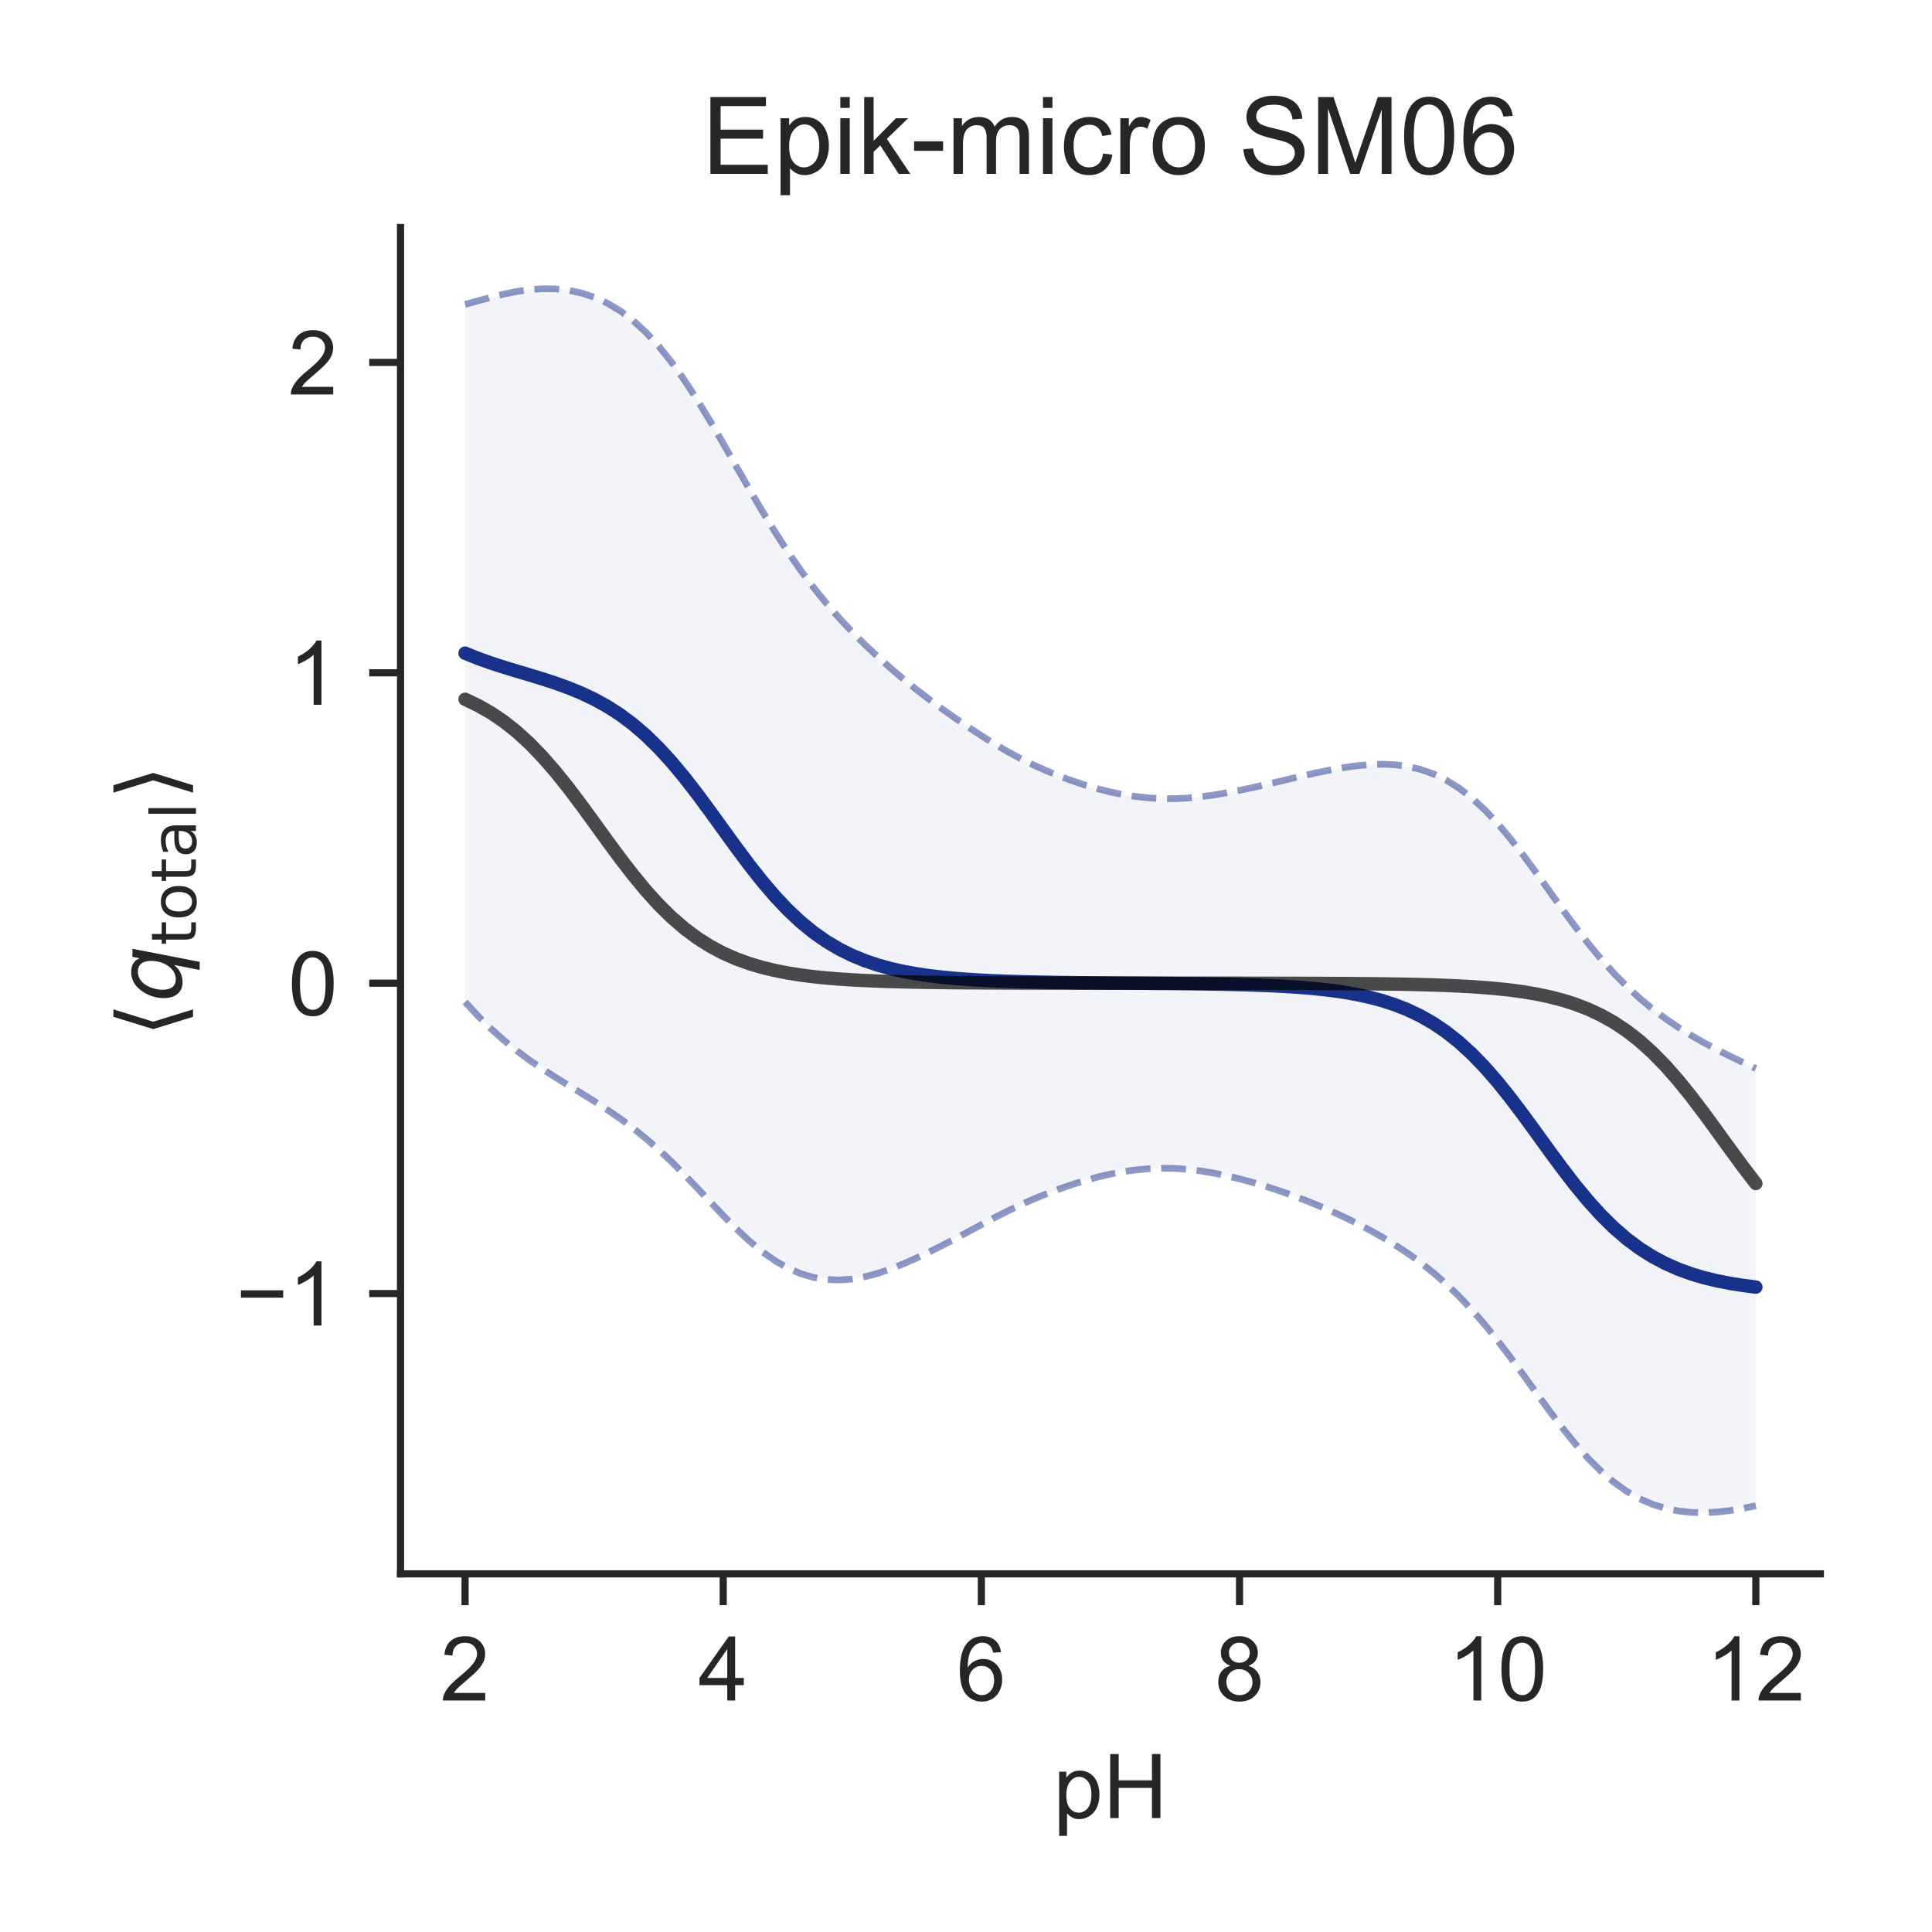 <?xml version="1.0" encoding="utf-8" standalone="no"?>
<!DOCTYPE svg PUBLIC "-//W3C//DTD SVG 1.1//EN"
  "http://www.w3.org/Graphics/SVG/1.1/DTD/svg11.dtd">
<!-- Created with matplotlib (http://matplotlib.org/) -->
<svg height="216pt" version="1.1" viewBox="0 0 216 216" width="216pt" xmlns="http://www.w3.org/2000/svg" xmlns:xlink="http://www.w3.org/1999/xlink">
 <defs>
  <style type="text/css">
*{stroke-linecap:butt;stroke-linejoin:round;}
  </style>
 </defs>
 <g id="figure_1">
  <g id="patch_1">
   <path d="M 0 216 
L 216 216 
L 216 0 
L 0 0 
z
" style="fill:#ffffff;"/>
  </g>
  <g id="axes_1">
   <g id="patch_2">
    <path d="M 44.78 175.96 
L 203.52 175.96 
L 203.52 25.44 
L 44.78 25.44 
z
" style="fill:#ffffff;"/>
   </g>
   <g id="matplotlib.axis_1">
    <g id="xtick_1">
     <g id="line2d_1">
      <defs>
       <path d="M 0 0 
L 0 3.5 
" id="m7c72bd2d8b" style="stroke:#262626;stroke-width:0.8;"/>
      </defs>
      <g>
       <use style="fill:#262626;stroke:#262626;stroke-width:0.8;" x="51.995" xlink:href="#m7c72bd2d8b" y="175.96"/>
      </g>
     </g>
     <g id="text_1">
      <!-- 2 -->
      <defs>
       <path d="M 50.344 8.453 
L 50.344 0 
L 3.031 0 
Q 2.938 3.172 4.047 6.109 
Q 5.859 10.938 9.828 15.625 
Q 13.812 20.312 21.344 26.469 
Q 33.016 36.031 37.109 41.625 
Q 41.219 47.219 41.219 52.203 
Q 41.219 57.422 37.469 61 
Q 33.734 64.594 27.734 64.594 
Q 21.391 64.594 17.578 60.781 
Q 13.766 56.984 13.719 50.25 
L 4.688 51.172 
Q 5.609 61.281 11.656 66.578 
Q 17.719 71.875 27.938 71.875 
Q 38.234 71.875 44.234 66.156 
Q 50.25 60.453 50.25 52 
Q 50.25 47.703 48.484 43.547 
Q 46.734 39.406 42.656 34.812 
Q 38.578 30.219 29.109 22.219 
Q 21.188 15.578 18.938 13.203 
Q 16.703 10.844 15.234 8.453 
z
" id="ArialMT-32"/>
      </defs>
      <g style="fill:#262626;" transform="translate(49.215 190.118)scale(0.1 -0.1)">
       <use xlink:href="#ArialMT-32"/>
      </g>
     </g>
    </g>
    <g id="xtick_2">
     <g id="line2d_2">
      <g>
       <use style="fill:#262626;stroke:#262626;stroke-width:0.8;" x="80.857" xlink:href="#m7c72bd2d8b" y="175.96"/>
      </g>
     </g>
     <g id="text_2">
      <!-- 4 -->
      <defs>
       <path d="M 32.328 0 
L 32.328 17.141 
L 1.266 17.141 
L 1.266 25.203 
L 33.938 71.578 
L 41.109 71.578 
L 41.109 25.203 
L 50.781 25.203 
L 50.781 17.141 
L 41.109 17.141 
L 41.109 0 
z
M 32.328 25.203 
L 32.328 57.469 
L 9.906 25.203 
z
" id="ArialMT-34"/>
      </defs>
      <g style="fill:#262626;" transform="translate(78.077 190.118)scale(0.1 -0.1)">
       <use xlink:href="#ArialMT-34"/>
      </g>
     </g>
    </g>
    <g id="xtick_3">
     <g id="line2d_3">
      <g>
       <use style="fill:#262626;stroke:#262626;stroke-width:0.8;" x="109.719" xlink:href="#m7c72bd2d8b" y="175.96"/>
      </g>
     </g>
     <g id="text_3">
      <!-- 6 -->
      <defs>
       <path d="M 49.75 54.047 
L 41.016 53.375 
Q 39.844 58.547 37.703 60.891 
Q 34.125 64.656 28.906 64.656 
Q 24.703 64.656 21.531 62.312 
Q 17.391 59.281 14.984 53.469 
Q 12.594 47.656 12.5 36.922 
Q 15.672 41.75 20.266 44.094 
Q 24.859 46.438 29.891 46.438 
Q 38.672 46.438 44.844 39.969 
Q 51.031 33.5 51.031 23.25 
Q 51.031 16.5 48.125 10.719 
Q 45.219 4.938 40.141 1.859 
Q 35.062 -1.219 28.609 -1.219 
Q 17.625 -1.219 10.688 6.859 
Q 3.766 14.938 3.766 33.5 
Q 3.766 54.25 11.422 63.672 
Q 18.109 71.875 29.438 71.875 
Q 37.891 71.875 43.281 67.141 
Q 48.688 62.406 49.75 54.047 
z
M 13.875 23.188 
Q 13.875 18.656 15.797 14.5 
Q 17.719 10.359 21.188 8.172 
Q 24.656 6 28.469 6 
Q 34.031 6 38.031 10.484 
Q 42.047 14.984 42.047 22.703 
Q 42.047 30.125 38.078 34.391 
Q 34.125 38.672 28.125 38.672 
Q 22.172 38.672 18.016 34.391 
Q 13.875 30.125 13.875 23.188 
z
" id="ArialMT-36"/>
      </defs>
      <g style="fill:#262626;" transform="translate(106.939 190.118)scale(0.1 -0.1)">
       <use xlink:href="#ArialMT-36"/>
      </g>
     </g>
    </g>
    <g id="xtick_4">
     <g id="line2d_4">
      <g>
       <use style="fill:#262626;stroke:#262626;stroke-width:0.8;" x="138.581" xlink:href="#m7c72bd2d8b" y="175.96"/>
      </g>
     </g>
     <g id="text_4">
      <!-- 8 -->
      <defs>
       <path d="M 17.672 38.812 
Q 12.203 40.828 9.562 44.531 
Q 6.938 48.25 6.938 53.422 
Q 6.938 61.234 12.547 66.547 
Q 18.172 71.875 27.484 71.875 
Q 36.859 71.875 42.578 66.422 
Q 48.297 60.984 48.297 53.172 
Q 48.297 48.188 45.672 44.5 
Q 43.062 40.828 37.75 38.812 
Q 44.344 36.672 47.781 31.875 
Q 51.219 27.094 51.219 20.453 
Q 51.219 11.281 44.719 5.031 
Q 38.234 -1.219 27.641 -1.219 
Q 17.047 -1.219 10.547 5.047 
Q 4.047 11.328 4.047 20.703 
Q 4.047 27.688 7.594 32.391 
Q 11.141 37.109 17.672 38.812 
z
M 15.922 53.719 
Q 15.922 48.641 19.188 45.406 
Q 22.469 42.188 27.688 42.188 
Q 32.766 42.188 36.016 45.375 
Q 39.266 48.578 39.266 53.219 
Q 39.266 58.062 35.906 61.359 
Q 32.562 64.656 27.594 64.656 
Q 22.562 64.656 19.234 61.422 
Q 15.922 58.203 15.922 53.719 
z
M 13.094 20.656 
Q 13.094 16.891 14.875 13.375 
Q 16.656 9.859 20.172 7.922 
Q 23.688 6 27.734 6 
Q 34.031 6 38.125 10.047 
Q 42.234 14.109 42.234 20.359 
Q 42.234 26.703 38.016 30.859 
Q 33.797 35.016 27.438 35.016 
Q 21.234 35.016 17.156 30.906 
Q 13.094 26.812 13.094 20.656 
z
" id="ArialMT-38"/>
      </defs>
      <g style="fill:#262626;" transform="translate(135.8 190.118)scale(0.1 -0.1)">
       <use xlink:href="#ArialMT-38"/>
      </g>
     </g>
    </g>
    <g id="xtick_5">
     <g id="line2d_5">
      <g>
       <use style="fill:#262626;stroke:#262626;stroke-width:0.8;" x="167.443" xlink:href="#m7c72bd2d8b" y="175.96"/>
      </g>
     </g>
     <g id="text_5">
      <!-- 10 -->
      <defs>
       <path d="M 37.25 0 
L 28.469 0 
L 28.469 56 
Q 25.297 52.984 20.141 49.953 
Q 14.984 46.922 10.891 45.406 
L 10.891 53.906 
Q 18.266 57.375 23.781 62.297 
Q 29.297 67.234 31.594 71.875 
L 37.25 71.875 
z
" id="ArialMT-31"/>
       <path d="M 4.156 35.297 
Q 4.156 48 6.766 55.734 
Q 9.375 63.484 14.516 67.672 
Q 19.672 71.875 27.484 71.875 
Q 33.25 71.875 37.594 69.547 
Q 41.938 67.234 44.766 62.859 
Q 47.609 58.5 49.219 52.219 
Q 50.828 45.953 50.828 35.297 
Q 50.828 22.703 48.234 14.969 
Q 45.656 7.234 40.5 3 
Q 35.359 -1.219 27.484 -1.219 
Q 17.141 -1.219 11.234 6.203 
Q 4.156 15.141 4.156 35.297 
z
M 13.188 35.297 
Q 13.188 17.672 17.312 11.828 
Q 21.438 6 27.484 6 
Q 33.547 6 37.672 11.859 
Q 41.797 17.719 41.797 35.297 
Q 41.797 52.984 37.672 58.781 
Q 33.547 64.594 27.391 64.594 
Q 21.344 64.594 17.719 59.469 
Q 13.188 52.938 13.188 35.297 
z
" id="ArialMT-30"/>
      </defs>
      <g style="fill:#262626;" transform="translate(161.882 190.118)scale(0.1 -0.1)">
       <use xlink:href="#ArialMT-31"/>
       <use x="55.615" xlink:href="#ArialMT-30"/>
      </g>
     </g>
    </g>
    <g id="xtick_6">
     <g id="line2d_6">
      <g>
       <use style="fill:#262626;stroke:#262626;stroke-width:0.8;" x="196.305" xlink:href="#m7c72bd2d8b" y="175.96"/>
      </g>
     </g>
     <g id="text_6">
      <!-- 12 -->
      <g style="fill:#262626;" transform="translate(190.744 190.118)scale(0.1 -0.1)">
       <use xlink:href="#ArialMT-31"/>
       <use x="55.615" xlink:href="#ArialMT-32"/>
      </g>
     </g>
    </g>
    <g id="text_7">
     <!-- pH -->
     <defs>
      <path d="M 6.594 -19.875 
L 6.594 51.859 
L 14.594 51.859 
L 14.594 45.125 
Q 17.438 49.078 21 51.047 
Q 24.562 53.031 29.641 53.031 
Q 36.281 53.031 41.359 49.609 
Q 46.438 46.188 49.016 39.953 
Q 51.609 33.734 51.609 26.312 
Q 51.609 18.359 48.75 11.984 
Q 45.906 5.609 40.453 2.219 
Q 35.016 -1.172 29 -1.172 
Q 24.609 -1.172 21.109 0.688 
Q 17.625 2.547 15.375 5.375 
L 15.375 -19.875 
z
M 14.547 25.641 
Q 14.547 15.625 18.594 10.844 
Q 22.656 6.062 28.422 6.062 
Q 34.281 6.062 38.453 11.016 
Q 42.625 15.969 42.625 26.375 
Q 42.625 36.281 38.547 41.203 
Q 34.469 46.141 28.812 46.141 
Q 23.188 46.141 18.859 40.891 
Q 14.547 35.641 14.547 25.641 
z
" id="ArialMT-70"/>
      <path d="M 8.016 0 
L 8.016 71.578 
L 17.484 71.578 
L 17.484 42.188 
L 54.688 42.188 
L 54.688 71.578 
L 64.156 71.578 
L 64.156 0 
L 54.688 0 
L 54.688 33.734 
L 17.484 33.734 
L 17.484 0 
z
" id="ArialMT-48"/>
     </defs>
     <g style="fill:#262626;" transform="translate(117.759 203.263)scale(0.1 -0.1)">
      <use xlink:href="#ArialMT-70"/>
      <use x="55.615" xlink:href="#ArialMT-48"/>
     </g>
    </g>
   </g>
   <g id="matplotlib.axis_2">
    <g id="ytick_1">
     <g id="line2d_7">
      <defs>
       <path d="M 0 0 
L -3.5 0 
" id="m99b3124d82" style="stroke:#262626;stroke-width:0.8;"/>
      </defs>
      <g>
       <use style="fill:#262626;stroke:#262626;stroke-width:0.8;" x="44.78" xlink:href="#m99b3124d82" y="144.622"/>
      </g>
     </g>
     <g id="text_8">
      <!-- −1 -->
      <defs>
       <path d="M 52.828 31.203 
L 5.562 31.203 
L 5.562 39.406 
L 52.828 39.406 
z
" id="ArialMT-2212"/>
      </defs>
      <g style="fill:#262626;" transform="translate(26.378 148.201)scale(0.1 -0.1)">
       <use xlink:href="#ArialMT-2212"/>
       <use x="58.398" xlink:href="#ArialMT-31"/>
      </g>
     </g>
    </g>
    <g id="ytick_2">
     <g id="line2d_8">
      <g>
       <use style="fill:#262626;stroke:#262626;stroke-width:0.8;" x="44.78" xlink:href="#m99b3124d82" y="109.921"/>
      </g>
     </g>
     <g id="text_9">
      <!-- 0 -->
      <g style="fill:#262626;" transform="translate(32.219 113.5)scale(0.1 -0.1)">
       <use xlink:href="#ArialMT-30"/>
      </g>
     </g>
    </g>
    <g id="ytick_3">
     <g id="line2d_9">
      <g>
       <use style="fill:#262626;stroke:#262626;stroke-width:0.8;" x="44.78" xlink:href="#m99b3124d82" y="75.221"/>
      </g>
     </g>
     <g id="text_10">
      <!-- 1 -->
      <g style="fill:#262626;" transform="translate(32.219 78.799)scale(0.1 -0.1)">
       <use xlink:href="#ArialMT-31"/>
      </g>
     </g>
    </g>
    <g id="ytick_4">
     <g id="line2d_10">
      <g>
       <use style="fill:#262626;stroke:#262626;stroke-width:0.8;" x="44.78" xlink:href="#m99b3124d82" y="40.52"/>
      </g>
     </g>
     <g id="text_11">
      <!-- 2 -->
      <g style="fill:#262626;" transform="translate(32.219 44.099)scale(0.1 -0.1)">
       <use xlink:href="#ArialMT-32"/>
      </g>
     </g>
    </g>
    <g id="text_12">
     <!-- $\langle q_\mathsf{total} \rangle$ -->
     <defs>
      <path d="M 8.938 31.344 
L 22.703 75.875 
L 31 75.875 
L 17.234 31.344 
L 31 -13.188 
L 22.703 -13.188 
z
" id="DejaVuSans-27e8"/>
      <path d="M 41.703 8.203 
Q 38.094 3.469 33.172 1.016 
Q 28.266 -1.422 22.312 -1.422 
Q 14.016 -1.422 9.297 4.172 
Q 4.594 9.766 4.594 19.578 
Q 4.594 27.484 7.5 34.859 
Q 10.406 42.234 15.828 48.094 
Q 19.344 51.906 23.906 53.953 
Q 28.469 56 33.5 56 
Q 39.547 56 43.453 53.609 
Q 47.359 51.219 49.125 46.391 
L 50.688 54.594 
L 59.719 54.594 
L 45.125 -20.609 
L 36.078 -20.609 
z
M 13.922 20.906 
Q 13.922 13.672 16.938 9.891 
Q 19.969 6.109 25.688 6.109 
Q 34.188 6.109 40.188 14.234 
Q 46.188 22.359 46.188 33.984 
Q 46.188 41.016 43.078 44.75 
Q 39.984 48.484 34.188 48.484 
Q 29.938 48.484 26.312 46.5 
Q 22.703 44.531 20.016 40.719 
Q 17.188 36.719 15.547 31.344 
Q 13.922 25.984 13.922 20.906 
z
" id="DejaVuSans-Oblique-71"/>
      <path d="M 18.312 70.219 
L 18.312 54.688 
L 36.812 54.688 
L 36.812 47.703 
L 18.312 47.703 
L 18.312 18.016 
Q 18.312 11.328 20.141 9.422 
Q 21.969 7.516 27.594 7.516 
L 36.812 7.516 
L 36.812 0 
L 27.594 0 
Q 17.188 0 13.234 3.875 
Q 9.281 7.766 9.281 18.016 
L 9.281 47.703 
L 2.688 47.703 
L 2.688 54.688 
L 9.281 54.688 
L 9.281 70.219 
z
" id="DejaVuSans-74"/>
      <path d="M 30.609 48.391 
Q 23.391 48.391 19.188 42.75 
Q 14.984 37.109 14.984 27.297 
Q 14.984 17.484 19.156 11.844 
Q 23.344 6.203 30.609 6.203 
Q 37.797 6.203 41.984 11.859 
Q 46.188 17.531 46.188 27.297 
Q 46.188 37.016 41.984 42.703 
Q 37.797 48.391 30.609 48.391 
z
M 30.609 56 
Q 42.328 56 49.016 48.375 
Q 55.719 40.766 55.719 27.297 
Q 55.719 13.875 49.016 6.219 
Q 42.328 -1.422 30.609 -1.422 
Q 18.844 -1.422 12.172 6.219 
Q 5.516 13.875 5.516 27.297 
Q 5.516 40.766 12.172 48.375 
Q 18.844 56 30.609 56 
z
" id="DejaVuSans-6f"/>
      <path d="M 34.281 27.484 
Q 23.391 27.484 19.188 25 
Q 14.984 22.516 14.984 16.5 
Q 14.984 11.719 18.141 8.906 
Q 21.297 6.109 26.703 6.109 
Q 34.188 6.109 38.703 11.406 
Q 43.219 16.703 43.219 25.484 
L 43.219 27.484 
z
M 52.203 31.203 
L 52.203 0 
L 43.219 0 
L 43.219 8.297 
Q 40.141 3.328 35.547 0.953 
Q 30.953 -1.422 24.312 -1.422 
Q 15.922 -1.422 10.953 3.297 
Q 6 8.016 6 15.922 
Q 6 25.141 12.172 29.828 
Q 18.359 34.516 30.609 34.516 
L 43.219 34.516 
L 43.219 35.406 
Q 43.219 41.609 39.141 45 
Q 35.062 48.391 27.688 48.391 
Q 23 48.391 18.547 47.266 
Q 14.109 46.141 10.016 43.891 
L 10.016 52.203 
Q 14.938 54.109 19.578 55.047 
Q 24.219 56 28.609 56 
Q 40.484 56 46.344 49.844 
Q 52.203 43.703 52.203 31.203 
z
" id="DejaVuSans-61"/>
      <path d="M 9.422 75.984 
L 18.406 75.984 
L 18.406 0 
L 9.422 0 
z
" id="DejaVuSans-6c"/>
      <path d="M 30.078 31.344 
L 16.312 -13.188 
L 8.016 -13.188 
L 21.781 31.344 
L 8.016 75.875 
L 16.312 75.875 
z
" id="DejaVuSans-27e9"/>
     </defs>
     <g style="fill:#262626;" transform="translate(20.278 115.95)rotate(-90)scale(0.1 -0.1)">
      <use transform="translate(0 0.125)" xlink:href="#DejaVuSans-27e8"/>
      <use transform="translate(39.014 0.125)" xlink:href="#DejaVuSans-Oblique-71"/>
      <use transform="translate(102.49 -16.281)scale(0.7)" xlink:href="#DejaVuSans-74"/>
      <use transform="translate(129.937 -16.281)scale(0.7)" xlink:href="#DejaVuSans-6f"/>
      <use transform="translate(172.764 -16.281)scale(0.7)" xlink:href="#DejaVuSans-74"/>
      <use transform="translate(200.21 -16.281)scale(0.7)" xlink:href="#DejaVuSans-61"/>
      <use transform="translate(243.105 -16.281)scale(0.7)" xlink:href="#DejaVuSans-6c"/>
      <use transform="translate(265.288 0.125)" xlink:href="#DejaVuSans-27e9"/>
     </g>
    </g>
   </g>
   <g id="PolyCollection_1">
    <defs>
     <path d="M 51.995 -181.965 
L 51.995 -103.98 
L 53.439 -102.413 
L 54.882 -100.99 
L 56.325 -99.7 
L 57.768 -98.528 
L 59.211 -97.46 
L 60.654 -96.477 
L 62.097 -95.553 
L 63.54 -94.664 
L 64.983 -93.783 
L 66.426 -92.886 
L 67.869 -91.95 
L 69.313 -90.955 
L 70.756 -89.884 
L 72.199 -88.723 
L 73.642 -87.464 
L 75.085 -86.106 
L 76.528 -84.661 
L 77.971 -83.153 
L 79.414 -81.618 
L 80.857 -80.098 
L 82.3 -78.64 
L 83.743 -77.289 
L 85.187 -76.085 
L 86.63 -75.058 
L 88.073 -74.229 
L 89.516 -73.604 
L 90.959 -73.181 
L 92.402 -72.948 
L 93.845 -72.894 
L 95.288 -73.004 
L 96.731 -73.263 
L 98.174 -73.651 
L 99.617 -74.146 
L 101.061 -74.725 
L 102.504 -75.367 
L 103.947 -76.056 
L 105.39 -76.781 
L 106.833 -77.533 
L 108.276 -78.303 
L 109.719 -79.08 
L 111.162 -79.846 
L 112.605 -80.582 
L 114.048 -81.274 
L 115.491 -81.916 
L 116.935 -82.509 
L 118.378 -83.055 
L 119.821 -83.554 
L 121.264 -84.005 
L 122.707 -84.402 
L 124.15 -84.739 
L 125.593 -85.009 
L 127.036 -85.209 
L 128.479 -85.338 
L 129.922 -85.392 
L 131.365 -85.369 
L 132.809 -85.265 
L 134.252 -85.088 
L 135.695 -84.847 
L 137.138 -84.55 
L 138.581 -84.203 
L 140.024 -83.813 
L 141.467 -83.381 
L 142.91 -82.911 
L 144.353 -82.403 
L 145.796 -81.859 
L 147.239 -81.279 
L 148.683 -80.66 
L 150.126 -80.001 
L 151.569 -79.296 
L 153.012 -78.543 
L 154.455 -77.735 
L 155.898 -76.862 
L 157.341 -75.913 
L 158.784 -74.873 
L 160.227 -73.729 
L 161.67 -72.47 
L 163.113 -71.082 
L 164.557 -69.56 
L 166 -67.901 
L 167.443 -66.115 
L 168.886 -64.223 
L 170.329 -62.256 
L 171.772 -60.259 
L 173.215 -58.282 
L 174.658 -56.376 
L 176.101 -54.589 
L 177.544 -52.963 
L 178.987 -51.524 
L 180.431 -50.289 
L 181.874 -49.264 
L 183.317 -48.442 
L 184.76 -47.814 
L 186.203 -47.361 
L 187.646 -47.068 
L 189.089 -46.914 
L 190.532 -46.882 
L 191.975 -46.955 
L 193.418 -47.117 
L 194.861 -47.357 
L 196.305 -47.662 
L 196.305 -96.547 
L 196.305 -96.547 
L 194.861 -97.219 
L 193.418 -97.914 
L 191.975 -98.641 
L 190.532 -99.412 
L 189.089 -100.238 
L 187.646 -101.133 
L 186.203 -102.112 
L 184.76 -103.193 
L 183.317 -104.39 
L 181.874 -105.718 
L 180.431 -107.186 
L 178.987 -108.798 
L 177.544 -110.547 
L 176.101 -112.417 
L 174.658 -114.376 
L 173.215 -116.386 
L 171.772 -118.397 
L 170.329 -120.357 
L 168.886 -122.215 
L 167.443 -123.927 
L 166 -125.457 
L 164.557 -126.784 
L 163.113 -127.897 
L 161.67 -128.795 
L 160.227 -129.487 
L 158.784 -129.989 
L 157.341 -130.322 
L 155.898 -130.506 
L 154.455 -130.564 
L 153.012 -130.515 
L 151.569 -130.376 
L 150.126 -130.169 
L 148.683 -129.909 
L 147.239 -129.612 
L 145.796 -129.289 
L 144.353 -128.951 
L 142.91 -128.608 
L 141.467 -128.27 
L 140.024 -127.944 
L 138.581 -127.638 
L 137.138 -127.36 
L 135.695 -127.118 
L 134.252 -126.921 
L 132.809 -126.781 
L 131.365 -126.708 
L 129.922 -126.711 
L 128.479 -126.789 
L 127.036 -126.94 
L 125.593 -127.161 
L 124.15 -127.454 
L 122.707 -127.815 
L 121.264 -128.24 
L 119.821 -128.723 
L 118.378 -129.26 
L 116.935 -129.853 
L 115.491 -130.503 
L 114.048 -131.216 
L 112.605 -131.996 
L 111.162 -132.843 
L 109.719 -133.747 
L 108.276 -134.696 
L 106.833 -135.682 
L 105.39 -136.704 
L 103.947 -137.765 
L 102.504 -138.872 
L 101.061 -140.033 
L 99.617 -141.254 
L 98.174 -142.54 
L 96.731 -143.898 
L 95.288 -145.337 
L 93.845 -146.873 
L 92.402 -148.525 
L 90.959 -150.311 
L 89.516 -152.245 
L 88.073 -154.329 
L 86.63 -156.558 
L 85.187 -158.916 
L 83.743 -161.373 
L 82.3 -163.89 
L 80.857 -166.415 
L 79.414 -168.891 
L 77.971 -171.262 
L 76.528 -173.479 
L 75.085 -175.501 
L 73.642 -177.3 
L 72.199 -178.862 
L 70.756 -180.181 
L 69.313 -181.263 
L 67.869 -182.122 
L 66.426 -182.775 
L 64.983 -183.243 
L 63.54 -183.545 
L 62.097 -183.699 
L 60.654 -183.718 
L 59.211 -183.617 
L 57.768 -183.411 
L 56.325 -183.118 
L 54.882 -182.762 
L 53.439 -182.368 
L 51.995 -181.965 
z
" id="mbc8aab8425" style="stroke:#ffffff;stroke-opacity:0.05;"/>
    </defs>
    <g clip-path="url(#pea12af26ae)">
     <use style="fill:#001c7f;fill-opacity:0.05;stroke:#ffffff;stroke-opacity:0.05;" x="0" xlink:href="#mbc8aab8425" y="216"/>
    </g>
   </g>
   <g id="line2d_11">
    <path clip-path="url(#pea12af26ae)" d="M 51.995 73.027 
L 53.439 73.61 
L 54.882 74.124 
L 56.325 74.591 
L 57.768 75.03 
L 59.211 75.461 
L 60.654 75.903 
L 62.097 76.374 
L 63.54 76.895 
L 64.983 77.487 
L 66.426 78.17 
L 67.869 78.964 
L 69.313 79.891 
L 70.756 80.967 
L 72.199 82.208 
L 73.642 83.618 
L 75.085 85.197 
L 76.528 86.93 
L 77.971 88.792 
L 79.414 90.746 
L 80.857 92.744 
L 82.3 94.735 
L 83.743 96.669 
L 85.187 98.5 
L 86.63 100.192 
L 88.073 101.721 
L 89.516 103.076 
L 90.959 104.254 
L 92.402 105.263 
L 93.845 106.117 
L 95.288 106.83 
L 96.731 107.42 
L 98.174 107.904 
L 99.617 108.3 
L 101.061 108.621 
L 102.504 108.881 
L 103.947 109.09 
L 105.39 109.258 
L 106.833 109.392 
L 108.276 109.5 
L 109.719 109.587 
L 111.162 109.656 
L 112.605 109.711 
L 114.048 109.755 
L 115.491 109.791 
L 116.935 109.819 
L 118.378 109.843 
L 119.821 109.862 
L 121.264 109.878 
L 122.707 109.891 
L 124.15 109.903 
L 125.593 109.915 
L 127.036 109.925 
L 128.479 109.936 
L 129.922 109.948 
L 131.365 109.962 
L 132.809 109.977 
L 134.252 109.996 
L 135.695 110.018 
L 137.138 110.045 
L 138.581 110.079 
L 140.024 110.122 
L 141.467 110.174 
L 142.91 110.24 
L 144.353 110.323 
L 145.796 110.426 
L 147.239 110.555 
L 148.683 110.715 
L 150.126 110.915 
L 151.569 111.164 
L 153.012 111.471 
L 154.455 111.85 
L 155.898 112.316 
L 157.341 112.883 
L 158.784 113.569 
L 160.227 114.392 
L 161.67 115.368 
L 163.113 116.511 
L 164.557 117.828 
L 166 119.321 
L 167.443 120.979 
L 168.886 122.781 
L 170.329 124.693 
L 171.772 126.672 
L 173.215 128.666 
L 174.658 130.624 
L 176.101 132.497 
L 177.544 134.245 
L 178.987 135.839 
L 180.431 137.262 
L 181.874 138.509 
L 183.317 139.584 
L 184.76 140.497 
L 186.203 141.263 
L 187.646 141.9 
L 189.089 142.424 
L 190.532 142.853 
L 191.975 143.202 
L 193.418 143.484 
L 194.861 143.712 
L 196.305 143.895 
" style="fill:none;opacity:0.9;stroke:#001c7f;stroke-linecap:round;stroke-width:1.5;"/>
   </g>
   <g id="line2d_12">
    <path clip-path="url(#pea12af26ae)" d="M 51.995 78.183 
L 53.439 78.869 
L 54.882 79.692 
L 56.325 80.668 
L 57.768 81.81 
L 59.211 83.128 
L 60.654 84.621 
L 62.097 86.279 
L 63.54 88.081 
L 64.983 89.993 
L 66.426 91.972 
L 67.869 93.966 
L 69.313 95.924 
L 70.756 97.797 
L 72.199 99.545 
L 73.642 101.139 
L 75.085 102.562 
L 76.528 103.809 
L 77.971 104.884 
L 79.414 105.797 
L 80.857 106.563 
L 82.3 107.199 
L 83.743 107.724 
L 85.187 108.153 
L 86.63 108.501 
L 88.073 108.784 
L 89.516 109.012 
L 90.959 109.195 
L 92.402 109.342 
L 93.845 109.459 
L 95.288 109.553 
L 96.731 109.628 
L 98.174 109.688 
L 99.617 109.736 
L 101.061 109.774 
L 102.504 109.804 
L 103.947 109.828 
L 105.39 109.847 
L 106.833 109.862 
L 108.276 109.874 
L 109.719 109.884 
L 111.162 109.892 
L 112.605 109.898 
L 114.048 109.903 
L 115.491 109.906 
L 116.935 109.91 
L 118.378 109.912 
L 119.821 109.914 
L 121.264 109.916 
L 122.707 109.917 
L 124.15 109.918 
L 125.593 109.919 
L 127.036 109.92 
L 128.479 109.921 
L 129.922 109.921 
L 131.365 109.922 
L 132.809 109.923 
L 134.252 109.924 
L 135.695 109.925 
L 137.138 109.926 
L 138.581 109.927 
L 140.024 109.929 
L 141.467 109.931 
L 142.91 109.934 
L 144.353 109.937 
L 145.796 109.941 
L 147.239 109.946 
L 148.683 109.953 
L 150.126 109.961 
L 151.569 109.971 
L 153.012 109.984 
L 154.455 110 
L 155.898 110.021 
L 157.341 110.047 
L 158.784 110.079 
L 160.227 110.12 
L 161.67 110.171 
L 163.113 110.235 
L 164.557 110.315 
L 166 110.416 
L 167.443 110.541 
L 168.886 110.698 
L 170.329 110.894 
L 171.772 111.137 
L 173.215 111.438 
L 174.658 111.809 
L 176.101 112.265 
L 177.544 112.821 
L 178.987 113.495 
L 180.431 114.303 
L 181.874 115.263 
L 183.317 116.389 
L 184.76 117.689 
L 186.203 119.164 
L 187.646 120.807 
L 189.089 122.596 
L 190.532 124.499 
L 191.975 126.473 
L 193.418 128.468 
L 194.861 130.432 
L 196.305 132.315 
" style="fill:none;opacity:0.7;stroke:#000000;stroke-linecap:round;stroke-width:1.5;"/>
   </g>
   <g id="line2d_13">
    <path clip-path="url(#pea12af26ae)" d="M 51.995 34.035 
L 53.439 33.632 
L 54.882 33.238 
L 56.325 32.882 
L 57.768 32.589 
L 59.211 32.383 
L 60.654 32.282 
L 62.097 32.301 
L 63.54 32.455 
L 64.983 32.757 
L 66.426 33.225 
L 67.869 33.878 
L 69.313 34.737 
L 70.756 35.819 
L 72.199 37.138 
L 73.642 38.7 
L 75.085 40.499 
L 76.528 42.521 
L 77.971 44.738 
L 79.414 47.109 
L 80.857 49.585 
L 82.3 52.11 
L 83.743 54.627 
L 85.187 57.084 
L 86.63 59.442 
L 88.073 61.671 
L 89.516 63.755 
L 90.959 65.689 
L 92.402 67.475 
L 93.845 69.127 
L 95.288 70.663 
L 96.731 72.102 
L 98.174 73.46 
L 99.617 74.746 
L 101.061 75.967 
L 102.504 77.128 
L 103.947 78.235 
L 105.39 79.296 
L 106.833 80.318 
L 108.276 81.304 
L 109.719 82.253 
L 111.162 83.157 
L 112.605 84.004 
L 114.048 84.784 
L 115.491 85.497 
L 116.935 86.147 
L 118.378 86.74 
L 119.821 87.277 
L 121.264 87.76 
L 122.707 88.185 
L 124.15 88.546 
L 125.593 88.839 
L 127.036 89.06 
L 128.479 89.211 
L 129.922 89.289 
L 131.365 89.292 
L 132.809 89.219 
L 134.252 89.079 
L 135.695 88.882 
L 137.138 88.64 
L 138.581 88.362 
L 140.024 88.056 
L 141.467 87.73 
L 142.91 87.392 
L 144.353 87.049 
L 145.796 86.711 
L 147.239 86.388 
L 148.683 86.091 
L 150.126 85.831 
L 151.569 85.624 
L 153.012 85.485 
L 154.455 85.436 
L 155.898 85.494 
L 157.341 85.678 
L 158.784 86.011 
L 160.227 86.513 
L 161.67 87.205 
L 163.113 88.103 
L 164.557 89.216 
L 166 90.543 
L 167.443 92.073 
L 168.886 93.785 
L 170.329 95.643 
L 171.772 97.603 
L 173.215 99.614 
L 174.658 101.624 
L 176.101 103.583 
L 177.544 105.453 
L 178.987 107.202 
L 180.431 108.814 
L 181.874 110.282 
L 183.317 111.61 
L 184.76 112.807 
L 186.203 113.888 
L 187.646 114.867 
L 189.089 115.762 
L 190.532 116.588 
L 191.975 117.359 
L 193.418 118.086 
L 194.861 118.781 
L 196.305 119.453 
" style="fill:none;opacity:0.45;stroke:#001c7f;stroke-dasharray:2.775,1.2;stroke-dashoffset:0;stroke-width:0.75;"/>
   </g>
   <g id="line2d_14">
    <path clip-path="url(#pea12af26ae)" d="M 51.995 112.02 
L 53.439 113.587 
L 54.882 115.01 
L 56.325 116.3 
L 57.768 117.472 
L 59.211 118.54 
L 60.654 119.523 
L 62.097 120.447 
L 63.54 121.336 
L 64.983 122.217 
L 66.426 123.114 
L 67.869 124.05 
L 69.313 125.045 
L 70.756 126.116 
L 72.199 127.277 
L 73.642 128.536 
L 75.085 129.894 
L 76.528 131.339 
L 77.971 132.847 
L 79.414 134.382 
L 80.857 135.902 
L 82.3 137.36 
L 83.743 138.711 
L 85.187 139.915 
L 86.63 140.942 
L 88.073 141.771 
L 89.516 142.396 
L 90.959 142.819 
L 92.402 143.052 
L 93.845 143.106 
L 95.288 142.996 
L 96.731 142.737 
L 98.174 142.349 
L 99.617 141.854 
L 101.061 141.275 
L 102.504 140.633 
L 103.947 139.944 
L 105.39 139.219 
L 106.833 138.467 
L 108.276 137.697 
L 109.719 136.92 
L 111.162 136.154 
L 112.605 135.418 
L 114.048 134.726 
L 115.491 134.084 
L 116.935 133.491 
L 118.378 132.945 
L 119.821 132.446 
L 121.264 131.995 
L 122.707 131.598 
L 124.15 131.261 
L 125.593 130.991 
L 127.036 130.791 
L 128.479 130.662 
L 129.922 130.608 
L 131.365 130.631 
L 132.809 130.735 
L 134.252 130.912 
L 135.695 131.153 
L 137.138 131.45 
L 138.581 131.797 
L 140.024 132.187 
L 141.467 132.619 
L 142.91 133.089 
L 144.353 133.597 
L 145.796 134.141 
L 147.239 134.721 
L 148.683 135.34 
L 150.126 135.999 
L 151.569 136.704 
L 153.012 137.457 
L 154.455 138.265 
L 155.898 139.138 
L 157.341 140.087 
L 158.784 141.127 
L 160.227 142.271 
L 161.67 143.53 
L 163.113 144.918 
L 164.557 146.44 
L 166 148.099 
L 167.443 149.885 
L 168.886 151.777 
L 170.329 153.744 
L 171.772 155.741 
L 173.215 157.718 
L 174.658 159.624 
L 176.101 161.411 
L 177.544 163.037 
L 178.987 164.476 
L 180.431 165.711 
L 181.874 166.736 
L 183.317 167.558 
L 184.76 168.186 
L 186.203 168.639 
L 187.646 168.932 
L 189.089 169.086 
L 190.532 169.118 
L 191.975 169.045 
L 193.418 168.883 
L 194.861 168.643 
L 196.305 168.338 
" style="fill:none;opacity:0.45;stroke:#001c7f;stroke-dasharray:2.775,1.2;stroke-dashoffset:0;stroke-width:0.75;"/>
   </g>
   <g id="patch_3">
    <path d="M 44.78 175.96 
L 44.78 25.44 
" style="fill:none;stroke:#262626;stroke-linecap:square;stroke-linejoin:miter;stroke-width:0.8;"/>
   </g>
   <g id="patch_4">
    <path d="M 44.78 175.96 
L 203.52 175.96 
" style="fill:none;stroke:#262626;stroke-linecap:square;stroke-linejoin:miter;stroke-width:0.8;"/>
   </g>
   <g id="text_13">
    <!-- Epik-micro SM06 -->
    <defs>
     <path d="M 7.906 0 
L 7.906 71.578 
L 59.672 71.578 
L 59.672 63.141 
L 17.391 63.141 
L 17.391 41.219 
L 56.984 41.219 
L 56.984 32.812 
L 17.391 32.812 
L 17.391 8.453 
L 61.328 8.453 
L 61.328 0 
z
" id="ArialMT-45"/>
     <path d="M 6.641 61.469 
L 6.641 71.578 
L 15.438 71.578 
L 15.438 61.469 
z
M 6.641 0 
L 6.641 51.859 
L 15.438 51.859 
L 15.438 0 
z
" id="ArialMT-69"/>
     <path d="M 6.641 0 
L 6.641 71.578 
L 15.438 71.578 
L 15.438 30.766 
L 36.234 51.859 
L 47.609 51.859 
L 27.781 32.625 
L 49.609 0 
L 38.766 0 
L 21.625 26.516 
L 15.438 20.562 
L 15.438 0 
z
" id="ArialMT-6b"/>
     <path d="M 3.172 21.484 
L 3.172 30.328 
L 30.172 30.328 
L 30.172 21.484 
z
" id="ArialMT-2d"/>
     <path d="M 6.594 0 
L 6.594 51.859 
L 14.453 51.859 
L 14.453 44.578 
Q 16.891 48.391 20.938 50.703 
Q 25 53.031 30.172 53.031 
Q 35.938 53.031 39.625 50.641 
Q 43.312 48.25 44.828 43.953 
Q 50.984 53.031 60.844 53.031 
Q 68.562 53.031 72.703 48.75 
Q 76.859 44.484 76.859 35.594 
L 76.859 0 
L 68.109 0 
L 68.109 32.672 
Q 68.109 37.938 67.25 40.25 
Q 66.406 42.578 64.156 43.984 
Q 61.922 45.406 58.891 45.406 
Q 53.422 45.406 49.797 41.766 
Q 46.188 38.141 46.188 30.125 
L 46.188 0 
L 37.406 0 
L 37.406 33.688 
Q 37.406 39.547 35.25 42.469 
Q 33.109 45.406 28.219 45.406 
Q 24.516 45.406 21.359 43.453 
Q 18.219 41.5 16.797 37.734 
Q 15.375 33.984 15.375 26.906 
L 15.375 0 
z
" id="ArialMT-6d"/>
     <path d="M 40.438 19 
L 49.078 17.875 
Q 47.656 8.938 41.812 3.875 
Q 35.984 -1.172 27.484 -1.172 
Q 16.844 -1.172 10.375 5.781 
Q 3.906 12.75 3.906 25.734 
Q 3.906 34.125 6.688 40.422 
Q 9.469 46.734 15.156 49.875 
Q 20.844 53.031 27.547 53.031 
Q 35.984 53.031 41.359 48.75 
Q 46.734 44.484 48.25 36.625 
L 39.703 35.297 
Q 38.484 40.531 35.375 43.156 
Q 32.281 45.797 27.875 45.797 
Q 21.234 45.797 17.078 41.031 
Q 12.938 36.281 12.938 25.984 
Q 12.938 15.531 16.938 10.797 
Q 20.953 6.062 27.391 6.062 
Q 32.562 6.062 36.031 9.234 
Q 39.5 12.406 40.438 19 
z
" id="ArialMT-63"/>
     <path d="M 6.5 0 
L 6.5 51.859 
L 14.406 51.859 
L 14.406 44 
Q 17.438 49.516 20 51.266 
Q 22.562 53.031 25.641 53.031 
Q 30.078 53.031 34.672 50.203 
L 31.641 42.047 
Q 28.422 43.953 25.203 43.953 
Q 22.312 43.953 20.016 42.219 
Q 17.719 40.484 16.75 37.406 
Q 15.281 32.719 15.281 27.156 
L 15.281 0 
z
" id="ArialMT-72"/>
     <path d="M 3.328 25.922 
Q 3.328 40.328 11.328 47.266 
Q 18.016 53.031 27.641 53.031 
Q 38.328 53.031 45.109 46.016 
Q 51.906 39.016 51.906 26.656 
Q 51.906 16.656 48.906 10.906 
Q 45.906 5.172 40.156 2 
Q 34.422 -1.172 27.641 -1.172 
Q 16.75 -1.172 10.031 5.812 
Q 3.328 12.797 3.328 25.922 
z
M 12.359 25.922 
Q 12.359 15.969 16.703 11.016 
Q 21.047 6.062 27.641 6.062 
Q 34.188 6.062 38.531 11.031 
Q 42.875 16.016 42.875 26.219 
Q 42.875 35.844 38.5 40.797 
Q 34.125 45.75 27.641 45.75 
Q 21.047 45.75 16.703 40.812 
Q 12.359 35.891 12.359 25.922 
z
" id="ArialMT-6f"/>
     <path id="ArialMT-20"/>
     <path d="M 4.5 23 
L 13.422 23.781 
Q 14.062 18.406 16.375 14.969 
Q 18.703 11.531 23.578 9.406 
Q 28.469 7.281 34.578 7.281 
Q 39.984 7.281 44.141 8.891 
Q 48.297 10.5 50.312 13.297 
Q 52.344 16.109 52.344 19.438 
Q 52.344 22.797 50.391 25.312 
Q 48.438 27.828 43.953 29.547 
Q 41.062 30.672 31.203 33.031 
Q 21.344 35.406 17.391 37.5 
Q 12.25 40.188 9.734 44.156 
Q 7.234 48.141 7.234 53.078 
Q 7.234 58.5 10.297 63.203 
Q 13.375 67.922 19.281 70.359 
Q 25.203 72.797 32.422 72.797 
Q 40.375 72.797 46.453 70.234 
Q 52.547 67.672 55.812 62.688 
Q 59.078 57.719 59.328 51.422 
L 50.25 50.734 
Q 49.516 57.516 45.281 60.984 
Q 41.062 64.453 32.812 64.453 
Q 24.219 64.453 20.281 61.297 
Q 16.359 58.156 16.359 53.719 
Q 16.359 49.859 19.141 47.359 
Q 21.875 44.875 33.422 42.266 
Q 44.969 39.656 49.266 37.703 
Q 55.516 34.812 58.484 30.391 
Q 61.469 25.984 61.469 20.219 
Q 61.469 14.5 58.203 9.438 
Q 54.938 4.391 48.797 1.578 
Q 42.672 -1.219 35.016 -1.219 
Q 25.297 -1.219 18.719 1.609 
Q 12.156 4.438 8.422 10.125 
Q 4.688 15.828 4.5 23 
z
" id="ArialMT-53"/>
     <path d="M 7.422 0 
L 7.422 71.578 
L 21.688 71.578 
L 38.625 20.906 
Q 40.969 13.812 42.047 10.297 
Q 43.266 14.203 45.844 21.781 
L 62.984 71.578 
L 75.734 71.578 
L 75.734 0 
L 66.609 0 
L 66.609 59.906 
L 45.797 0 
L 37.25 0 
L 16.547 60.938 
L 16.547 0 
z
" id="ArialMT-4d"/>
    </defs>
    <g style="fill:#262626;" transform="translate(78.475 19.44)scale(0.12 -0.12)">
     <use xlink:href="#ArialMT-45"/>
     <use x="66.699" xlink:href="#ArialMT-70"/>
     <use x="122.314" xlink:href="#ArialMT-69"/>
     <use x="144.531" xlink:href="#ArialMT-6b"/>
     <use x="194.531" xlink:href="#ArialMT-2d"/>
     <use x="227.832" xlink:href="#ArialMT-6d"/>
     <use x="311.133" xlink:href="#ArialMT-69"/>
     <use x="333.35" xlink:href="#ArialMT-63"/>
     <use x="383.35" xlink:href="#ArialMT-72"/>
     <use x="416.65" xlink:href="#ArialMT-6f"/>
     <use x="472.266" xlink:href="#ArialMT-20"/>
     <use x="500.049" xlink:href="#ArialMT-53"/>
     <use x="566.748" xlink:href="#ArialMT-4d"/>
     <use x="650.049" xlink:href="#ArialMT-30"/>
     <use x="705.664" xlink:href="#ArialMT-36"/>
    </g>
   </g>
  </g>
 </g>
 <defs>
  <clipPath id="pea12af26ae">
   <rect height="150.52" width="158.74" x="44.78" y="25.44"/>
  </clipPath>
 </defs>
</svg>
